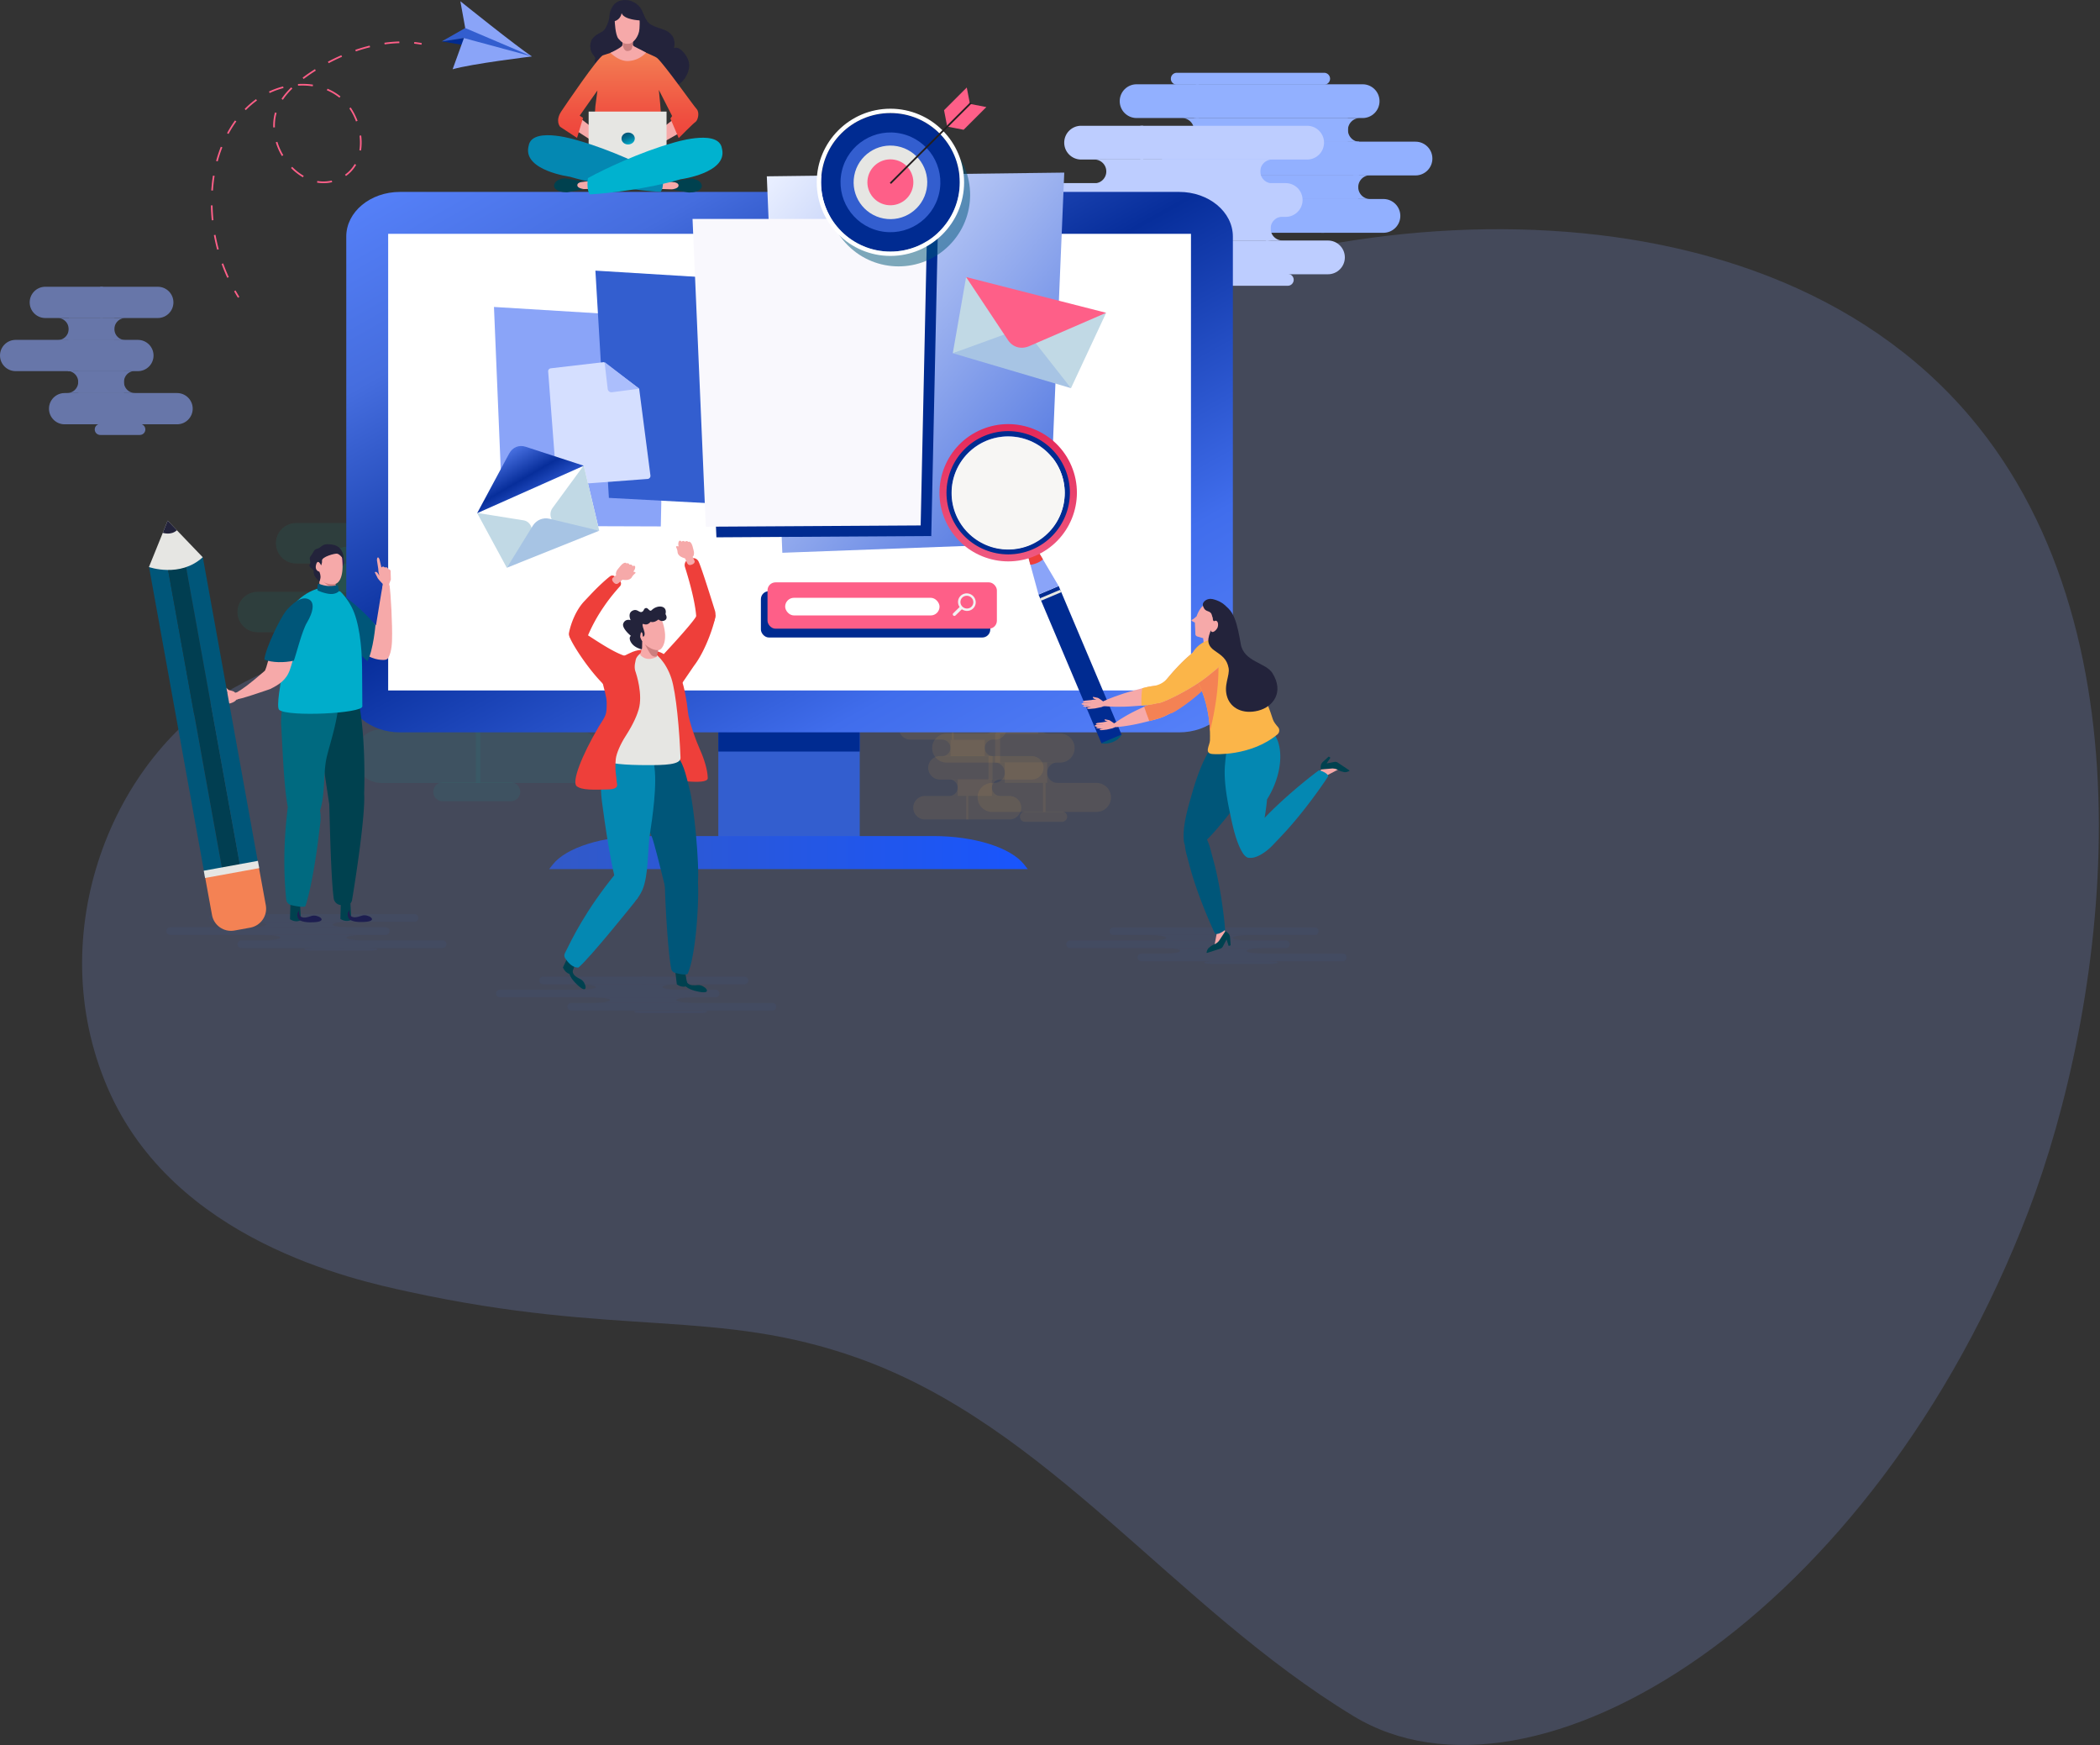 <svg xmlns="http://www.w3.org/2000/svg" width="1052" height="874" fill="none" viewBox="0 0 1052 874">
    <rect x="0" y="0" width="1052" height="874" fill="#333333" stroke="none"/>
    <path fill="#8AA4F8" d="M53.936 544.913c33.012 76.591 123.073 96.083 150.873 102.091 105.415 22.938 154.208 7.964 225.009 33.206 95.887 34.198 157.849 124.494 248.206 179.313 90.358 54.82 260.395-49.613 338.176-252.993 38.14-99.701 65.54-285.882-29.256-397.799-109.076-128.715-338.207-110.155-469.188-34.01-107.425 62.396-138.29 150.674-237.613 148.434-36.534-.799-100.46-14.045-163.158 21.444-60.294 33.764-96.594 122.593-63.049 200.314z" opacity=".2"/>
    <g fill="#00B5A3" opacity=".3">
        <path d="M198.504 346.431h-49.513c-7.436 0-13.464-6.02-13.464-13.447s6.028-13.448 13.464-13.448h49.513v26.895z" opacity=".3"/>
        <path d="M193.944 346.431h60.238c7.437 0 13.464-6.02 13.464-13.447s-6.027-13.448-13.464-13.448h-60.238v26.895z" opacity=".3"/>
        <path d="M194.704 319.7h48.753c-5.242 0-9.494-4.247-9.494-9.482 0-5.235 4.252-9.482 9.494-9.482h-48.753V319.7z" opacity=".3"/>
        <path d="M233.871 319.7h-48.752c5.241 0 9.493-4.247 9.493-9.482 0-5.235-4.252-9.482-9.493-9.482h48.752V319.7zM202.914 365.245h48.752c-5.241 0-9.493-4.247-9.493-9.482 0-5.235 4.252-9.482 9.493-9.482h-48.752v18.964z" opacity=".3"/>
        <path d="M242.087 365.245h-48.752c5.241 0 9.493-4.247 9.493-9.482 0-5.235-4.252-9.482-9.493-9.482h48.752v18.964zM224.063 300.736H174.55c-7.436 0-13.464-6.02-13.464-13.447s6.028-13.448 13.464-13.448h49.513v26.895z" opacity=".3"/>
        <path d="M221.783 300.736h49.513c7.436 0 13.464-6.02 13.464-13.447s-6.028-13.448-13.464-13.448h-49.513v26.895zM240.646 392.166h-49.513c-7.436 0-13.464-6.021-13.464-13.448 0-7.427 6.028-13.447 13.464-13.447h49.513v26.895z" opacity=".3"/>
        <path d="M238.359 392.166h49.513c7.437 0 13.464-6.021 13.464-13.448 0-7.427-6.027-13.447-13.464-13.447h-49.513v26.895z" opacity=".3"/>
        <path d="M255.84 391.865h-34.037a4.737 4.737 0 0 0-4.737 4.731 4.737 4.737 0 0 0 4.737 4.731h34.037a4.737 4.737 0 0 0 4.737-4.731 4.732 4.732 0 0 0-4.737-4.731z" opacity=".3"/>
    </g>
    <g fill="#00B5A3" opacity=".3">
        <path d="M166.419 316.67H129.1c-5.602 0-10.149-4.534-10.149-10.136 0-5.595 4.54-10.136 10.149-10.136h37.319v20.272z" opacity=".3"/>
        <path d="M162.98 316.67h45.398c5.602 0 10.149-4.534 10.149-10.136 0-5.595-4.541-10.136-10.149-10.136H162.98v20.272z" opacity=".3"/>
        <path d="M163.55 296.529h36.743c-3.951 0-7.155-3.2-7.155-7.146 0-3.946 3.204-7.146 7.155-7.146H163.55v14.292z" opacity=".3"/>
        <path d="M193.073 296.529h-36.744c3.951 0 7.155-3.2 7.155-7.146 0-3.946-3.204-7.146-7.155-7.146h36.744v14.292zM169.741 330.851h36.743c-3.95 0-7.154-3.2-7.154-7.146 0-3.946 3.204-7.146 7.154-7.146h-36.743v14.292z" opacity=".3"/>
        <path d="M199.264 330.851h-36.743c3.951 0 7.155-3.2 7.155-7.146 0-3.946-3.204-7.146-7.155-7.146h36.743v14.292zM185.682 282.237h-37.32c-5.601 0-10.149-4.535-10.149-10.136 0-5.595 4.541-10.136 10.149-10.136h37.32v20.272z" opacity=".3"/>
        <path d="M183.959 282.237h37.32c5.601 0 10.148-4.535 10.148-10.136 0-5.595-4.54-10.136-10.148-10.136h-37.32v20.272zM198.177 351.136h-37.32c-5.602 0-10.149-4.535-10.149-10.136 0-5.595 4.54-10.136 10.149-10.136h37.32v20.272z" opacity=".3"/>
        <path d="M196.453 351.136h37.32c5.602 0 10.149-4.535 10.149-10.136 0-5.595-4.541-10.136-10.149-10.136h-37.32v20.272z" opacity=".3"/>
        <path d="M209.629 350.907h-25.65a3.568 3.568 0 0 0-3.571 3.567 3.568 3.568 0 0 0 3.571 3.566h25.644a3.568 3.568 0 0 0 3.57-3.566 3.559 3.559 0 0 0-3.564-3.567z" opacity=".3"/>
    </g>
    <path fill="#92B0FF" d="M677.971 70.959h31.122c4.671 0 8.465 3.782 8.465 8.454 0 4.666-3.787 8.455-8.465 8.455h-31.122v-16.91z"/>
    <path fill="#92B0FF" d="M680.841 70.959h-90.279c-4.671 0-8.465 3.782-8.465 8.454 0 4.666 3.787 8.455 8.465 8.455h90.279v-16.91z"/>
    <path fill="#92B0FF" d="M680.363 87.763h-83.059a5.966 5.966 0 0 1 5.969 5.962 5.966 5.966 0 0 1-5.969 5.96h83.059V87.764z"/>
    <path fill="#92B0FF" d="M603.325 87.763h83.059a5.966 5.966 0 0 0-5.969 5.962 5.966 5.966 0 0 0 5.969 5.96h-83.059V87.764zM675.2 59.134h-83.059a5.966 5.966 0 0 1 5.969 5.962 5.966 5.966 0 0 1-5.969 5.96H675.2V59.135z"/>
    <path fill="#92B0FF" d="M598.163 59.134h83.058a5.966 5.966 0 0 0-5.969 5.962 5.966 5.966 0 0 0 5.969 5.96h-83.058V59.135zM661.906 99.68h31.122c4.671 0 8.465 3.781 8.465 8.454 0 4.665-3.787 8.454-8.465 8.454h-31.122V99.679z"/>
    <path fill="#92B0FF" d="M663.341 99.68h-83.537c-4.671 0-8.465 3.781-8.465 8.454 0 4.665 3.787 8.454 8.465 8.454h83.537V99.679zM599.073 42.212h83.537c4.672 0 8.465 3.782 8.465 8.455 0 4.665-3.787 8.454-8.465 8.454h-83.537V42.212z"/>
    <path fill="#92B0FF" d="M600.508 42.212h-31.121c-4.672 0-8.465 3.782-8.465 8.455 0 4.665 3.787 8.454 8.465 8.454h31.121V42.212z"/>
    <path fill="#92B0FF" d="M589.521 42.402h73.807a2.97 2.97 0 1 0 0-5.942h-73.807a2.97 2.97 0 0 0-2.975 2.97 2.966 2.966 0 0 0 2.975 2.972z"/>
    <path fill="#BDCDFF" d="M556.656 108.625h-31.121c-4.672 0-8.465-3.783-8.465-8.455 0-4.666 3.787-8.454 8.465-8.454h31.121v16.909z"/>
    <path fill="#BDCDFF" d="M553.787 108.625h90.278c4.672 0 8.465-3.783 8.465-8.455 0-4.666-3.787-8.454-8.465-8.454h-90.278v16.909z"/>
    <path fill="#BDCDFF" d="M554.265 91.827h83.058a5.966 5.966 0 0 1-5.968-5.962 5.966 5.966 0 0 1 5.968-5.961h-83.058v11.923z"/>
    <path fill="#BDCDFF" d="M631.302 91.827h-83.065a5.966 5.966 0 0 0 5.969-5.962 5.966 5.966 0 0 0-5.969-5.961h83.059v11.923h.006zM559.428 120.449h83.058a5.967 5.967 0 0 1-5.969-5.961 5.967 5.967 0 0 1 5.969-5.962h-83.058v11.923z"/>
    <path fill="#BDCDFF" d="M636.465 120.449H553.4a5.966 5.966 0 0 0 5.969-5.961 5.966 5.966 0 0 0-5.969-5.962h83.058v11.923h.007zM572.715 79.904h-31.122c-4.671 0-8.465-3.782-8.465-8.455 0-4.665 3.787-8.454 8.465-8.454h31.122v16.909z"/>
    <path fill="#BDCDFF" d="M571.28 79.904h83.537c4.671 0 8.465-3.782 8.465-8.455 0-4.665-3.787-8.454-8.465-8.454H571.28v16.909zM635.554 137.371h-83.536c-4.672 0-8.466-3.782-8.466-8.454 0-4.666 3.787-8.455 8.466-8.455h83.536v16.909z"/>
    <path fill="#BDCDFF" d="M634.12 137.371h31.121c4.672 0 8.465-3.782 8.465-8.454 0-4.666-3.787-8.455-8.465-8.455H634.12v16.909z"/>
    <path fill="#BDCDFF" d="M645.107 137.181h-73.814a2.97 2.97 0 1 0 0 5.942h73.808a2.97 2.97 0 0 0 2.974-2.971 2.96 2.96 0 0 0-2.968-2.971z"/>
    <g fill="#FBB549" opacity=".3">
        <path d="M495.22 378.685h21.654c3.25 0 5.891 2.631 5.891 5.877 0 3.245-2.634 5.876-5.891 5.876H495.22v-11.753z" opacity=".3"/>
        <path d="M497.219 378.685H470.88c-3.25 0-5.89 2.631-5.89 5.877a5.881 5.881 0 0 0 5.89 5.876h26.339v-11.753z" opacity=".3"/>
        <path d="M496.884 390.373h-21.319a4.151 4.151 0 0 1 4.153 4.148 4.152 4.152 0 0 1-4.153 4.149h21.319v-8.297z" opacity=".3"/>
        <path d="M479.758 390.373h21.32a4.152 4.152 0 0 0-4.154 4.148 4.152 4.152 0 0 0 4.154 4.149h-21.32v-8.297zM493.294 370.46h-21.32a4.153 4.153 0 0 1 4.154 4.149 4.152 4.152 0 0 1-4.154 4.148h21.32v-8.297z" opacity=".3"/>
        <path d="M476.161 370.46h21.32a4.152 4.152 0 0 0-4.154 4.149c0 2.29 1.86 4.148 4.154 4.148h-21.32v-8.297zM484.043 398.663h21.654c3.25 0 5.89 2.631 5.89 5.877a5.887 5.887 0 0 1-5.89 5.883h-21.654v-11.76z" opacity=".3"/>
        <path d="M485.045 398.663h-21.654c-3.25 0-5.89 2.631-5.89 5.877a5.887 5.887 0 0 0 5.89 5.883h21.654v-11.76zM476.796 358.688h21.654a5.88 5.88 0 0 1 5.884 5.883 5.885 5.885 0 0 1-5.884 5.882h-21.654v-11.765z" opacity=".3"/>
        <path d="M477.792 358.688h-21.654c-3.25 0-5.89 2.63-5.89 5.883a5.886 5.886 0 0 0 5.89 5.882h21.654v-11.765z" opacity=".3"/>
        <path d="M470.153 358.819h14.886a2.07 2.07 0 0 0 0-4.136h-14.886a2.07 2.07 0 0 0-2.071 2.068 2.062 2.062 0 0 0 2.071 2.068z" opacity=".3"/>
    </g>
    <g fill="#FBB549" opacity=".3">
        <path d="M500.986 381.951h-26.751c-4.017 0-7.273-3.252-7.273-7.264 0-4.011 3.256-7.263 7.273-7.263h26.751v14.527z" opacity=".3"/>
        <path d="M498.522 381.951h32.544c4.016 0 7.272-3.252 7.272-7.264 0-4.011-3.256-7.263-7.272-7.263h-32.544v14.527z" opacity=".3"/>
        <path d="M498.935 367.515h26.339a5.126 5.126 0 0 1-5.13-5.124 5.126 5.126 0 0 1 5.13-5.123h-26.339v10.247z" opacity=".3"/>
        <path d="M520.098 367.515h-26.339c2.831 0 5.13-2.29 5.13-5.124a5.126 5.126 0 0 0-5.13-5.123h26.339v10.247zM503.371 392.12h26.338c-2.83 0-5.13-2.29-5.13-5.124a5.127 5.127 0 0 1 5.13-5.124h-26.338v10.248z" opacity=".3"/>
        <path d="M524.534 392.12h-26.339c2.83 0 5.13-2.29 5.13-5.124a5.126 5.126 0 0 0-5.13-5.124h26.339v10.248zM514.797 357.268h-26.751c-4.016 0-7.273-3.252-7.273-7.264 0-4.011 3.257-7.263 7.273-7.263h26.751v14.527z" opacity=".3"/>
        <path d="M513.566 357.268h26.751c4.016 0 7.273-3.252 7.273-7.264 0-4.011-3.257-7.263-7.273-7.263h-26.751v14.527zM523.754 406.66h-26.752c-4.016 0-7.272-3.252-7.272-7.264 0-4.011 3.256-7.263 7.272-7.263h26.752v14.527z" opacity=".3"/>
        <path d="M522.522 406.66h26.752c4.016 0 7.272-3.252 7.272-7.264 0-4.011-3.256-7.263-7.272-7.263h-26.752v14.527z" opacity=".3"/>
        <path d="M531.963 406.496h-18.384a2.56 2.56 0 1 0 0 5.118h18.384a2.56 2.56 0 1 0 0-5.118z" opacity=".3"/>
    </g>
    <g fill="#8AA4F8" opacity=".6">
        <path d="M36.664 185.89H7.836c-4.324 0-7.836-3.507-7.836-7.833 0-4.325 3.512-7.826 7.836-7.826h28.828v15.659z"/>
        <path d="M34.01 185.89h35.073c4.331 0 7.836-3.507 7.836-7.826 0-4.326-3.511-7.827-7.836-7.827H34.011v15.653z"/>
        <path d="M34.45 170.329h28.383a5.527 5.527 0 0 1-5.53-5.523 5.528 5.528 0 0 1 5.53-5.523H34.45v11.046z"/>
        <path d="M57.257 170.329H28.874a5.527 5.527 0 0 0 5.53-5.523 5.528 5.528 0 0 0-5.53-5.523h28.383v11.046zM39.233 196.838h28.383a5.528 5.528 0 0 1-5.53-5.523 5.527 5.527 0 0 1 5.53-5.523H39.233v11.046z"/>
        <path d="M62.04 196.838H33.657a5.528 5.528 0 0 0 5.53-5.523 5.527 5.527 0 0 0-5.53-5.523H62.04v11.046zM51.544 159.283H22.716c-4.331 0-7.837-3.507-7.837-7.826 0-4.326 3.512-7.827 7.836-7.827h28.829v15.653z"/>
        <path d="M50.214 159.283h28.828c4.331 0 7.836-3.507 7.836-7.826 0-4.326-3.511-7.827-7.836-7.827H50.214v15.653zM61.201 212.517H32.373c-4.33 0-7.836-3.508-7.836-7.827 0-4.325 3.512-7.826 7.836-7.826h28.828v15.653z"/>
        <path d="M59.871 212.517H88.7c4.33 0 7.836-3.508 7.836-7.827 0-4.325-3.512-7.826-7.836-7.826H59.87v15.653z"/>
        <path d="M70.046 212.34H50.227a2.757 2.757 0 0 0-2.758 2.755 2.757 2.757 0 0 0 2.758 2.755h19.819a2.757 2.757 0 0 0 2.759-2.755 2.757 2.757 0 0 0-2.759-2.755z"/>
    </g>
    <g fill="#335ECF" opacity=".06">
        <path d="M136.634 468.269H85.281a1.93 1.93 0 1 1 0-3.86h51.353v3.86z"/>
        <path d="M132.769 468.269h60.428a1.93 1.93 0 1 0 0-3.86h-60.428v3.86z"/>
        <path d="M133.411 464.428h41.257c-4.435 0-8.032-.608-8.032-1.361 0-.752 3.597-1.361 8.032-1.361h-41.257v2.722z"/>
        <path d="M166.557 464.428H125.3c4.435 0 8.032-.608 8.032-1.361 0-.752-3.597-1.361-8.032-1.361h41.257v2.722zM140.362 470.972h41.258c-4.436 0-8.033-.609-8.033-1.361 0-.753 3.597-1.361 8.033-1.361h-41.258v2.722z"/>
        <path d="M173.509 470.972h-41.258c4.436 0 8.033-.609 8.033-1.361 0-.753-3.597-1.361-8.033-1.361h41.258v2.722zM158.256 461.699h-51.354a1.93 1.93 0 1 1 0-3.86h51.354v3.86z"/>
        <path d="M156.329 461.699h51.354a1.93 1.93 0 1 0 0-3.86h-51.354v3.86zM172.29 474.846h-51.354a1.931 1.931 0 1 1 0-3.861h51.354v3.861z"/>
        <path d="M170.357 474.846h51.354a1.931 1.931 0 1 0 0-3.861h-51.354v3.861z"/>
        <path d="M185.145 474.8h-28.802c-2.215 0-4.01.308-4.01.681 0 .373 1.795.68 4.01.68h28.802c2.214 0 4.01-.307 4.01-.68 0-.373-1.796-.681-4.01-.681z"/>
    </g>
    <g fill="#335ECF" opacity=".06">
        <path d="M301.847 499.568h-51.354a1.931 1.931 0 1 1 0-3.861h51.354v3.861z"/>
        <path d="M297.988 499.568h60.428a1.931 1.931 0 1 0 0-3.861h-60.428v3.861z"/>
        <path d="M298.63 495.727h41.258c-4.436 0-8.033-.609-8.033-1.361 0-.753 3.597-1.361 8.033-1.361H298.63v2.722z"/>
        <path d="M331.776 495.727h-41.257c4.436 0 8.033-.609 8.033-1.361 0-.753-3.597-1.361-8.033-1.361h41.257v2.722zM305.582 502.271h41.257c-4.435 0-8.032-.609-8.032-1.361 0-.753 3.597-1.362 8.032-1.362h-41.257v2.723z"/>
        <path d="M338.728 502.271h-41.251c4.436 0 8.033-.609 8.033-1.361 0-.753-3.597-1.362-8.033-1.362h41.258v2.723h-.007zM323.475 492.998h-51.354a1.931 1.931 0 1 1 0-3.861h51.354v3.861z"/>
        <path d="M321.542 492.998h51.354a1.931 1.931 0 1 0 0-3.861h-51.354v3.861zM337.509 506.145h-51.354a1.93 1.93 0 1 1 0-3.861h51.354v3.861z"/>
        <path d="M335.576 506.145h51.354a1.931 1.931 0 1 0 0-3.861h-51.354v3.861z"/>
        <path d="M350.364 506.099h-28.802c-2.215 0-4.01.307-4.01.68 0 .373 1.795.681 4.01.681h28.802c2.215 0 4.01-.308 4.01-.681 0-.373-1.795-.68-4.01-.68z"/>
    </g>
    <g fill="#335ECF" opacity=".06">
        <path d="M587.524 474.905H536.17a1.931 1.931 0 1 1 0-3.861h51.354v3.861z"/>
        <path d="M583.658 474.905h60.428a1.931 1.931 0 1 0 0-3.861h-60.428v3.861z"/>
        <path d="M584.307 471.064h41.257c-4.436 0-8.033-.609-8.033-1.362 0-.752 3.597-1.361 8.033-1.361h-41.257v2.723z"/>
        <path d="M617.453 471.064h-41.258c4.436 0 8.033-.609 8.033-1.362 0-.752-3.597-1.361-8.033-1.361h41.258v2.723zM591.258 477.607h41.258c-4.436 0-8.033-.608-8.033-1.361 0-.752 3.597-1.361 8.033-1.361h-41.258v2.722z"/>
        <path d="M624.404 477.607h-41.257c4.436 0 8.033-.608 8.033-1.361 0-.752-3.597-1.361-8.033-1.361h41.257v2.722zM609.151 468.335h-51.353a1.931 1.931 0 1 1 0-3.861h51.353v3.861z"/>
        <path d="M607.219 468.335h51.353a1.931 1.931 0 1 0 0-3.861h-51.353v3.861zM623.179 481.481h-51.354a1.931 1.931 0 1 1 0-3.861h51.354v3.861z"/>
        <path d="M621.246 481.481H672.6a1.931 1.931 0 1 0 0-3.861h-51.354v3.861z"/>
        <path d="M636.04 481.435h-28.802c-2.214 0-4.009.308-4.009.681 0 .373 1.795.68 4.009.68h28.802c2.215 0 4.01-.307 4.01-.68-.006-.373-1.795-.681-4.01-.681z"/>
    </g>
    <path fill="#335ECF" d="M430.684 347.832h-70.839v77.641h70.839v-77.641z"/>
    <path fill="#002B91" d="M430.684 347.269h-70.839v29.159h70.839v-29.159z"/>
    <path fill="url(#a)" d="M590.686 366.81H200.379c-14.868 0-26.918-10.005-26.918-22.35V118.472c0-12.345 12.05-22.35 26.918-22.35h390.314c14.868 0 26.918 10.005 26.918 22.35V344.46c-.008 12.338-12.058 22.35-26.925 22.35z"/>
    <path fill="#fff" d="M596.619 117.114H194.454v228.704h402.165V117.114z"/>
    <path fill="url(#b)" d="M514.86 435.311H275.108l1.769-2.262c6.71-8.565 25.007-14.311 45.557-14.311H467.52c20.557 0 38.847 5.746 45.558 14.311l1.782 2.262z"/>
    <path fill="#8AA4F8" d="M331.036 263.666l-79.003-.268-4.58-109.654 85.706 5.235-2.123 104.687z"/>
    <path fill="#F6A9A9" d="M196.388 320.139c.262-6.014-.636-24.265-1.304-26.882l-3.427.203c-.268.975-2.463 14.533-3.302 19.755l-15.79-13.598c-1.507.733-2.083 2.709-1.278 4.411 1.455 3.069 7.902 19.579 7.902 19.579 4.219 6.295 10.568 6.89 12.318 6.916 1.14.02 2.227.046 2.876-.896 2.09-3.063 2.005-9.488 2.005-9.488z"/>
    <path fill="#005679" d="M172.552 298.649s8.911 6.4 15.541 14.357c0 0-1.055 12.525-4.01 18.159 0 0-8.576-7.31-11.289-14.357-3.007-7.84-1.225-14.665-.242-18.159z"/>
    <path fill="#F6A9A9" d="M190.098 288.342l-.917-1.308c-.197-.255-.721-.759-1.166-.563-.099.039-.19.092-.282.131.183.484 1.107 2.205 1.402 2.833.301.655 2.588 3.01 2.588 3.01l-.17 2.251 3.583-.359-.176-1.879.845-2.192-.138-4.463-.341-.412a.655.655 0 0 0-.34-.216l-.4-.111-.583-.72a.585.585 0 0 0-.498-.216l-.577.066a.545.545 0 0 1-.36-.092l-.459-.307c-.072-.027-.15-.04-.222-.027-.4.085-.826.458-.826.458l-.891-3.841a2.451 2.451 0 0 0-.301-.713l-.177-.281a.377.377 0 0 0-.675.072 2.964 2.964 0 0 0-.144 1.433l.642 4.207c-.007.013-.039 1.44.583 3.239z"/>
    <path fill="#00414F" d="M170.816 450.189l-.302 10.071s2.778 1.956 5.451.425l-.452-9.063s-4.835-1.649-4.697-1.433z"/>
    <path fill="#1D1E50" d="M175.101 455.679s-.433 2.735 1.087 3.423c1.514.687 2.936.222 5.176-.511 2.896-.942 8.223 2.375 2.359 3.069-.865.105-5.687.563-8.236-.864-1.245-.693-1.461-2.846-1.245-3.501l.859-1.616z"/>
    <path fill="#00414F" d="M182.419 397.459c0-.032 1.265-31.822-3.813-50.583-.858-2.905-10.254-1.642-10.254-1.642-9.703.818-12.802 5.222-8.504 25.174 1.081 5.012 4.239 26.875 5.097 32.411.341 11.707.878 37.286 2.234 47.167.249 1.8 1.75 3.18 3.584 3.305.885.059 1.671.124 2.366.144a3.166 3.166 0 0 0 3.23-2.637c1.762-10.346 6.729-42.757 6.06-53.339zM145.571 450.34l-.295 10.07s2.785 1.957 5.452.426l-.459-9.063s-4.835-1.649-4.698-1.433z"/>
    <path fill="#1D1E50" d="M149.856 455.83s-.426 2.735 1.088 3.422c1.52.687 2.935.216 5.176-.51 2.896-.943 8.223 2.375 2.365 3.069-.865.104-5.687.569-8.236-.858-1.244-.693-1.461-2.84-1.244-3.5l.851-1.623z"/>
    <path fill="#006A80" d="M169.348 348.211c-1.146-8.121-10.195-9.436-17.022-9.187l-1.939.072c-5.353.569-10.241 14.069-9.5 24.545.478 6.74 1.218 30.311 3.308 40.559-2.843 22.798-1.559 38.097-.825 46.238a3.3 3.3 0 0 0 2.555 2.912c2.365.543 5.838 1.178 7.037.576 2.463-7.133 5.182-22.576 6.689-35.337a.462.462 0 0 0 .013-.098l.741-5.942c.301-2.388.242-4.665-.098-6.635 2.568-7.394 1.677-18.146 3.105-25.494 1.291-6.623 7.26-22.858 5.936-32.209z"/>
    <path fill="#00ADCB" d="M181.515 353.793c-.046-4.908-.066-14.324-.131-19.86-.138-10.333-1.461-22.668-5.242-29.925-1.841-3.527-4.566-6.884-5.523-7.617-1.153-.883-10.064-1.845-10.267-1.911-9.67 2.409-17.192 10.876-18.476 19.998-1.605 11.406-.943 25.632-.943 25.632s-2.7 14.102-1.075 15.43c4.436 3.619 41.69 1.813 41.657-1.747z"/>
    <path fill="#331C51" d="M171.065 284.011s1.972-.622.812-5.517c-.288-1.217-4.861-2.349-4.861-2.349l4.049 7.866z"/>
    <path fill="#F6A9A9" d="M159.579 282.748s.446 9.894.531 12.367a.69.69 0 0 0 .406.615c.721.341 2.365.995 4.396 1.047 1.088.027 2.405.085 3.827-.948a.475.475 0 0 0 .131-.603c-1.992-4.037-1.409-9.03-1.409-9.03l-7.915-3.304"/>
    <path fill="#CC7F7F" d="M168.85 295.187c-1.422-3.913-1.435-7.211-1.435-7.211s-6.964-1.014-6.918-.851c.157 3.056 1.906 6.06 8.353 8.062z"/>
    <path fill="#F6A9A9" d="M171.327 279.122c1.192 9.678-1.481 13.212-3.8 13.441-6.31.615-8.918-3.979-9.599-8.153-.688-4.175 2.568-8.514 5.687-9.024 3.119-.511 7.194-.458 7.712 3.736z"/>
    <path fill="#23233B" d="M168.942 273.599c-.852-.464-1.677-.831-4.082-1.014-3.728-.288-3.833 1.832-6.119 2.31-1.553.327-1.494 1.597-3.172 3.717-1.081 1.368.492 2.683-.36 4.018-.989 1.557 2.018 2.284 1.933 3.448-.216 2.788 2.09 4.103 2.745 5.235.197.334.478-1.073.577-1.446.432-1.682-.485-3.429-.465-3.501-.741-.196-2.464-1.027-1.593-3.756.944-2.931 2.464.596 2.464.596s.59-1.388.445-2.356c-.294-1.963 6.736-3.828 7.653-3.521 1.514.511 1.979 1.617 2.909 2.408.492.426.413-4.312-2.935-6.138z"/>
    <path fill="#005679" d="M159.153 292.864a.58.58 0 0 1 .8-.419c1.297.537 4.724 1.695 8.524.694.675-.268.871.334.943.805.066.471.406 2.081.406 2.081s-.871 1.276-3.426 1.479c-2.555.202-6.919-1.479-7.253-1.813-.249-.249-.177-1.885.006-2.827z"/>
    <path fill="#F6A9A9" d="M112.858 344.377c-.145.065-.669.53.15 1.452.813.929 1.075 1.021 1.075 1.021s-2.405.438-3.067.589c-.661.15-2.24.667-2.568.831-.327.164-.97.471-.891.857.059.269.446.334.74.341-.347.078-.635.15-.753.209-.328.164-.754.406-.668.785.085.386.675.517.891.498.216.019.576-.007 1.015-.059-.039.013-.072.026-.098.032-.262.118-.76.314-.708.622.053.308.78.373.95.366.145.007.511.007 1.009-.013-.229.092-.498.229-.478.445.033.269.642.36.793.367.321.032 2.038.131 3.466-.177.006 0 .013.007.02.007.314.013.655-.059 1.592-.282.937-.216 1.834-.693 2.208-.955.38-.262 1.002-.916 1.002-.916l.577-.138-.538-3.422-.779.105s-.452-.478-.787-.622a11.992 11.992 0 0 0-1.677-.523c-.432-.086-.95-.269-1.33-.688-.367-.412-1.002-.798-1.146-.732z"/>
    <path fill="#F6A9A9" d="M118.492 350.174c-.557-1.551-.989-2.748-.15-3.219 2.968-1.675 6.309-4.025 14.066-10.765 1.199-.327 3.054-12.223 5.55-14.062.721-.53 6.303-4.011 9.677-.713 1.828 1.786-2.26 13.578-2.372 13.912-1.749 5.235-5.405 7.551-9.946 9.796-.013 0-16.556 5.797-16.825 5.051z"/>
    <path fill="#005679" d="M147.203 330.903c1.048-2.644 4.049-14.913 6.591-19.114 3.033-5.013 4.678-11.321-.577-12.047-3.892-.537-8.753 4.691-10.109 6.452-2.909 3.789-10.018 18.263-10.693 24.166 3.826 1.603 10.09 1.616 14.788.543z"/>
    <path fill="#F48254" d="M129.486 433.313l-26.948 4.907 3.669 20.096c.95 5.216 6.002 8.704 11.224 7.755l7.967-1.453c5.222-.949 8.714-5.994 7.764-11.209l-3.676-20.096z"/>
    <path fill="#005679" d="M83.636 282.322l27.898 154.407-8.983 1.636-27.898-154.407 8.983-1.636z"/>
    <path fill="#013E51" d="M92.619 280.693l27.898 154.4-8.983 1.636-27.898-154.407 8.983-1.629z"/>
    <path fill="#005679" d="M101.601 279.057l27.898 154.406-8.982 1.63-27.898-154.4 8.982-1.636z"/>
    <path fill="#E6E6E3" d="M129.195 431.166l-27.13 4.939.665 3.644 27.13-4.939-.665-3.644zM101.562 279.095l-17.559-18.303-9.395 23.211s15.587 5.542 26.954-4.908z"/>
    <path fill="#23233B" d="M88.616 265.577l-4.613-4.803-2.463 6.092s4.088 1.459 7.076-1.289zM301.015 33.934s-4.291-1.347-2.817-4.652c.124-1.224-2.942-2.448-2.451-7.1.492-4.653 5.517-5.628 6.742-6.976 1.226-1.348 2.693-4.77 2.818-7.224.124-2.447 1.592-6.734 5.634-7.709 4.043-.981 7.109.877 8.826 2.448 3.066 2.814 2.693 7.833 6.86 9.914 3.466 1.734 6.984 1.956 9.31 4.286 2.326 2.323 2.083 5.143 1.716 7.218 0 0 1.842-1.348 4.777 2.08 2.942 3.43 3.8 6.976 1.592 11.38-2.208 4.404-5.884 6.485-9.559 5.386 0 0-10.785 7.224-18.627-2.448-8.819 2.454-16.17 1.846-14.821-6.602z"/>
    <path fill="#F6A9A9" d="M324.668 94.425l.497-4.548 8.937 1.047c1.396.124 1.645.216 3.434.17l3.754.236s-1.121.726-.334 2.153c.878 1.59-4.174 1.387-4.547 1.335l-11.741-.393zM285.336 63.25l14.022 9.096 31.377-.288 10.987-6.21-4.193-6.21-8.675 6.786-27.76.87-10.844-8.375-4.914 4.331z"/>
    <path fill="url(#c)" d="M313.097 25.369c-2.686-.118-5.097.412-7.253 1.086-1.402.432-2.824 1.001-3.735 1.23-2.312.576-19.216 25.508-20.939 28.112-3.185 4.817-.577 7.702-.577 7.702l8.485 5.582 2.987-10.012-1.664-1.158 8.891-12.61-1.042 7.898-1.343 20.024 35.426-.288-1.598-20.796-.688-7.126 6.65 13.094-.865 1.25 4.167 9.822s7.227-7.361 8.387-8.088c1.159-.726 2.286-4.672.55-6.544-1.736-1.878-15.712-21.77-19.617-25.383-1.074-.994-5.497-2.526-7.521-3.717-4.462-2.637-8.701-.078-8.701-.078z"/>
    <path fill="#F6A9A9" d="M305.818 26.448s4.154 4.306 8.792 4.116c4.646-.19 7.646-2.696 9.049-4.2l-5.963-3.129a1.351 1.351 0 0 1-.72-1.243l.118-2.945-5.176.557s-.014 2.041-.164 3.082c-.144 1.04-5.936 3.762-5.936 3.762z"/>
    <path fill="#CC7F7F" d="M312.9 24.884c.747 1.034 2.359.733 3.185.118.661-.49.897-2.931.904-3.017l.118-2.944-5.176.556s-.007 1.165-.079 2.18c.184 1.373.419 2.237 1.048 3.107z"/>
    <path fill="#E6E6E3" d="M333.912 55.882h-39.036v27.15h39.036v-27.15z"/>
    <path fill="#0488B2" d="M330.879 96.107c-9.474-.51-29.752-2.945-45.379-7.578-.039-.013-23.167-3.075-20.815-14.86l.354-1.538c2.922-8.776 24.589-1.748 24.628-1.735 15.764 4.437 33.847 12.898 42.293 17.564.006 0 .884 6.223-1.081 8.147z"/>
    <path fill="#00414F" d="M336.114 91.114s3.728-.072 3.8 1.714c.072 1.8-3.505 2.01-3.505 2.01l8.497 1.563s3.801.223 5.818-1.564c2.012-1.786.001-4.018-1.264-4.541-1.265-.524-2.162-1.12-4.324-.746-2.162.373-9.022 1.564-9.022 1.564z"/>
    <path fill="#F6A9A9" d="M304.462 94.3l-.498-4.547-8.937 1.047c-1.396.124-1.645.216-3.433.17l-3.755.236s1.121.726.334 2.152c-.877 1.59 4.174 1.388 4.548 1.335l11.741-.392z"/>
    <path fill="#00414F" d="M293.015 90.99s-3.728-.073-3.8 1.714c-.072 1.8 3.505 2.009 3.505 2.009l-8.497 1.564s-3.8.222-5.818-1.564c-2.012-1.787 0-4.018 1.264-4.542 1.265-.523 2.162-1.119 4.324-.746s9.022 1.564 9.022 1.564z"/>
    <path fill="#00B2CF" d="M295.584 97.363c9.474-.51 29.752-2.945 45.378-7.578.039-.013 23.168-3.075 20.816-14.86l-.354-1.538c-2.922-8.775-24.59-1.747-24.629-1.734-15.764 4.436-33.847 12.897-42.292 17.563 0 0-.885 6.217 1.081 8.147z"/>
    <path fill="#F6A9A9" d="M307.96 10.56s.243 6.976 1.841 8.815c1.592 1.839 2.693 2.69 5.026 2.572 2.326-.125 5.267-3.547 5.516-7.591.243-4.038.013-4.149.013-4.149s-7.737-.308-8.963-3.612c-.013 0-.373 3.108-3.433 3.965z"/>
    <path fill="#335ECF" d="M305.025 249.374l84.14 4.483 6.434-112.343-97.336-5.962 6.762 113.822z"/>
    <path fill="url(#d)" d="M525.379 271.885l-133.469 4.98-7.771-188.552 149.01-1.865-7.77 185.437z"/>
    <path fill="#002B91" d="M466.523 268.476l-107.635.648-6.644-154.139h117.601l-3.322 153.491z"/>
    <path fill="#00414F" d="M285.461 477.103l-3.446 7.454s1.133 3.174 4.18 3.455l2.922-7.44s-3.643-3.724-3.656-3.469z"/>
    <path fill="#00414F" d="M287.964 483.183s-1.527 2.447-.97 3.998c.557 1.551 1.874 2.238 3.938 3.324 2.673 1.407 3.99 7.48-.551 3.795-.674-.543-4.33-3.644-5.077-6.445-.367-1.361 1.015-3.004 1.631-3.305l1.029-1.367z"/>
    <path fill="#23233B" d="M322.237 320.937s-.02.883.275 2.637c.301 1.813.111 2.029-1.396 1.571-1.991-.603-3.662-1.499-4.756-3.043-1.094-1.545-1.193-3.168-.275-3.586 0 0-4.842-3.92-3.84-6.289 1.081-2.558 3.676-1.61 3.676-1.61s-1.619-3.304.779-4.659c2.392-1.354 3.407.956 4.731.55 1.323-.406.865-1.682 2.09-1.957 1.219-.275 1.854 2.107 2.948 1.034 2.903-2.846 7.928-2.382 6.939 1.846-.675 2.879-1.809 4.672-5.969 3.834-2.791-.563-3.525.569-3.617 2.65-.091 2.081-.871 2.801-.871 2.801s-1.88-1.191-2.267 1.113a2.775 2.775 0 0 0 1.553 3.108z"/>
    <path fill="#EE3F3A" d="M332.851 327.86s5.569 5.019 8.583 12.649c1.264 3.2 2.667 10.647 3.197 16.144.439 4.508 4.18 14.782 6.1 19.003 1.926 4.22 3.767 10.012 3.826 14.069.059 4.057-20.861.196-20.861.196s-10.136-.438-11.269-4.365c-1.14-3.926 4.082-59.77 4.082-59.77s4.095.268 6.342 2.074z"/>
    <path fill="#00414F" d="M338.079 484.851l.983 8.154s2.634 2.107 5.373.752l-1.422-7.865c0-.007-5.058-1.263-4.934-1.041z"/>
    <path fill="#00414F" d="M343.4 488.719s-.014 2.885 1.277 3.913c1.291 1.027 2.772.922 5.097.765 3.014-.203 7.326 4.28 1.527 3.521-.858-.111-5.602-.831-7.712-2.827-1.028-.969-.714-3.089-.347-3.665l.158-1.707z"/>
    <path fill="#0488B2" d="M289.766 484.603c5.7-4.653 27.95-32.497 27.95-32.497 4.246-5.267 4.534-9.527 1.933-11.615l-.872-.7c-2.601-2.094-10.41-2.218-10.43-2.192-15.22 18.676-21.91 32.876-25.389 39.884-.38.759-.34 1.662.118 2.382 1.134 1.799 3.591 4.954 6.69 4.738z"/>
    <path fill="#005679" d="M345.581 395.843c-2.129-8.31-3.289-14.933-7.934-18.551l-25.729 3.939c-2.477 10.62 7.541 19.121 14.702 38.065 1.232 3.259 4.547 16.719 6.388 24.159 1.795 7.264 8.177 9.384 11.224 8.213 5.031-1.931 5.221-7.362 5.32-8.409 1.061-10.823-2.11-40.165-3.971-47.416z"/>
    <path fill="#005679" d="M344.461 487.796c4.665-10.424 5.91-41.298 5.038-47.246 0 0-16.471-1.093-16.471-1.067-.033 10.202 1.526 36.888 3.204 45.689a2.647 2.647 0 0 0 1.906 2.068c1.94.536 5.137 1.243 6.323.556z"/>
    <path fill="#0488B2" d="M327.583 382.572c-1.657-8.461-30.768-17.02-26.037 18.938 1.088 8.258 5.307 39.367 8.884 44.936 1.416 2.205 8.026 4.725 8.623 3.867.53-.772 1.723-2.218 2.732-4.541 3.164-7.257 2.568-19.88 3.82-28.217 1.035-6.923 3.891-25.252 1.978-34.983z"/>
    <path fill="#EE3F3A" d="M318.64 335.981c3.905 3.749 4.914 8.86 1.946 11.844l-.996 1.001c-2.968 2.984-8.537 2.369-12.436-1.38l-3.367-3.24c-.02-.019-.033-.039-.053-.052-8.976-8.454-17.48-22.196-18.345-25.121-.472-1.597 1.9-4.496 3.531-4.071 2.988.779 18.634 13.062 26.313 14.076.019.02 3.407 6.943 3.407 6.943zM327.701 332.729s10.038 14.913 12.796 11.235l7.083-10.391a.405.405 0 0 1 .039-.053c6.381-8.291 10.666-22.458 10.778-25.173.059-1.479-6.808-4.129-9.612.327-2.431 4.214-16.917 19.69-21.084 24.055z"/>
    <path fill="#C080B1" d="M325.054 331.557c-1.474-.275-2.883-1.112-4.167-2.251l.092 1.329 2.915 5.621 2.549-4.601a6.266 6.266 0 0 1-1.389-.098z"/>
    <path fill="#EE3F3A" d="M346.44 279.678l-1.488.491c-1.526.504-2.326 2.212-1.815 3.828 6.153 19.553 5.661 26.359 5.661 26.359 1.651 12.891 11.656 1.76 9.265-4.771 0 0-6.637-21.509-8.144-24.415-.675-1.308-2.149-1.93-3.479-1.492zM307.993 288.722l2.437 2.114c.832.719.904 1.976.171 2.787-1.9 2.094-4.986 5.693-7.725 9.678-2.116 3.083-7.653 11.138-11.145 22.792l-5.949-6.504a2.998 2.998 0 0 1-.747-2.618c1.003-5.058 3.623-11.562 7.659-15.829l2.962-3.134a.998.998 0 0 1 .046-.046c3.629-3.9 7.56-7.506 9.9-9.312a1.897 1.897 0 0 1 2.391.072z"/>
    <path fill="#E6E6E3" d="M326.954 326.918c1.324.006 6.578 4.319 9.376 12.839 2.405 7.309 4.075 26.456 4.573 39.779.131 3.534-8.013 3.723-17.14 3.684-8.569-.039-21.739-.419-21.87-3.612-.268-6.504 5.858-32.032 6.86-37.496 6.126-13.303 11.433-14.455 11.997-14.671l6.204-.523z"/>
    <path fill="#EE3F3A" d="M322.08 326.787l.622-1.263s-3.02-.53-7.351 1.662c-2.916 1.479-6.054 2.598-6.814 2.866-2.3.19-4.731.524-5.641 1.237-4.554 5.078 1.028 14.488 1.028 20.718 0 6.236-.268 6-4.016 12.007-8.563 14.547-13.654 27.707-10.974 29.781 2.679 2.081 8.831 1.734 15.39 1.616 6.558-.118 4.554-2.768 4.554-4.502s-.99-4.993-.4-10.738c.282-2.762 2.365-7.558 4.947-11.543 4.127-6.387 5.778-10.771 6.525-13.304 2.221-7.538-1.33-18.093-1.33-18.093-.779-2.055-.937-3.481-.15-6.786.117-.497.321-.975.615-1.394.8-1.152 1.789-2.022 2.995-2.264z"/>
    <path fill="#F6A9A9" d="M329.103 328.887s-4.815 3.148-8.439-.955l.983-3.331.072-3.35 8.557 2.761s-1.468 1.25-1.173 4.875z"/>
    <path fill="#CC7F7F" d="M324.353 325.033c.649 1.106 1.514 3.102 2.758 3.619.629.262 1.304.327 1.946.039.367-2.493 1.219-4.672 1.219-4.672l-7.639-2.683c.373 1.309 1.022 2.513 1.716 3.697z"/>
    <path fill="#F6A9A9" d="M332.13 312.155c2.7 8.847-.426 13.009-1.854 13.382-3.007.779-8.517-2.716-9.861-6.498-1.343-3.782.105-7.741 3.231-8.847 3.118-1.106 7.311-1.872 8.484 1.963z"/>
    <path fill="#23233B" d="M321.719 321.257s-1.081-1.74-1.002-2.571c.078-.831.314-3.148 1.127-1.394 0 0 .118 1.394.262 1.577.144.19 1.133-.419.734-2.251-.393-1.832-1.363-3.436-.793-4.162.786.17 2.188.995 3.859-1.001 1.965.628 3.951-1.191 3.951-1.191s1.31 1.348 3.053.523c1.579-.746.996-2.473.432-3.252-.57-.779-5.438-2.565-7.207.157 0 0-3.151-1.59-5.189.622-2.038 2.212-3.014 4.738-3.387 6.295-.374 1.564.53 5.876 1.389 6.76.858.89 2.771-.112 2.771-.112z"/>
    <path fill="#F6A9A9" d="M311.787 290.364s-2.051 1.924-2.431 2.003c-.125.026-.95.549-2.11-.805-.432-.51-.76-1.198-.511-1.793.151-.36 1.265-1.126 1.946-1.721-.177-.412-.19-.654-.131-.955.177-.858.373-1.335 1.16-2.284.779-.949 1.729-2.323 2.863-2.794 1.133-.472 1.258.261 1.258.261s.36-.333.858-.137c.498.19.649.694.649.694s.602-.177 1.002.013c.406.183.577.719.577.719s.596-.458 1.081-.065c.485.399.052 1.603-.144 1.911-.197.314-.577.896-.577.896s1.265.197 1.094.661c-.085.242-1.304 1.021-1.795 2.022-.57 1.158-1.952 1.44-2.424 1.479-1.081.111-2.365-.105-2.365-.105zM343.196 279.685s1.042 2.618 1.35 2.847c.105.078.623.903 2.247.17.61-.275 1.199-.759 1.226-1.407.013-.393-.669-1.551-1.029-2.389.334-.294.452-.51.524-.811.203-.851.229-1.368-.079-2.559-.307-1.191-.583-2.84-1.408-3.743-.826-.903-1.252-.301-1.252-.301s-.183-.451-.714-.491c-.53-.039-.884.354-.884.354s-.472-.412-.917-.419c-.446-.007-.833.406-.833.406s-.34-.668-.95-.517c-.609.15-.727 1.426-.681 1.793.046.366.138 1.06.138 1.06s-1.232-.36-1.278.137c-.026.255.747 1.473.767 2.592.019 1.289 1.159 2.133 1.565 2.368.95.563 2.208.91 2.208.91z"/>
    <path fill="#002B91" d="M221.292 20.749l45.155 7.519-34.05-9.2-11.105 1.681z"/>
    <path fill="#8AA4F8" d="M230.622.627s28.271 22.713 35.825 27.647c0 0-30.564 3.704-39.704 6.426l5.661-15.626.655-5.02L230.622.628z"/>
    <path fill="#335ECF" d="M221.292 20.749l11.105-1.682 34.05 9.2-33.395-14.219-11.76 6.7z"/>
    <path fill="#FE5F88" d="M211.287 21.573l-.144.818a51.954 51.954 0 0 0-3.682-.517l.085-.83c1.258.13 2.516.307 3.741.53zM200.037 20.775l.026.831a65.671 65.671 0 0 0-7.384.635l-.117-.825a68.743 68.743 0 0 1 7.475-.641zm-14.84 2.074l.197.812a83.315 83.315 0 0 0-7.122 2.087l-.269-.785a85.06 85.06 0 0 1 7.194-2.114zm-14.185 4.817l.334.765a98.403 98.403 0 0 0-6.702 3.22l-.387-.74a94.008 94.008 0 0 1 6.755-3.245zm-13.241 6.988l.445.707a91.904 91.904 0 0 0-6.119 4.208l-.498-.668c.288-.216.577-.425.865-.641a89.52 89.52 0 0 1 5.307-3.606zm6.414 9.836c2.3.981 4.442 2.257 6.369 3.795l-.518.654a26.682 26.682 0 0 0-6.178-3.677l-.125-.053.321-.765.131.046zm-7.397-2.088l-.124.825a34.649 34.649 0 0 0-7.352-.308l-.052-.831a35.001 35.001 0 0 1 7.528.314zm18.889 11.425a31.465 31.465 0 0 1 3.447 6.708l-.78.288c-.878-2.356-2.005-4.555-3.355-6.524l.688-.471zm-29.804-10.07l.583.595c-1.894 1.852-3.447 3.69-4.744 5.628l-.694-.465c1.33-1.983 2.915-3.867 4.855-5.758zm-4.049-.471l.209.804a40.277 40.277 0 0 0-6.938 2.507l-.354-.753a41.385 41.385 0 0 1 7.083-2.559zm39.108 24.565c.328 2.61.301 5.15-.072 7.545l-.826-.125c.361-2.316.38-4.777.066-7.316l.832-.104zm-52.677-18.192l.491.674a44.486 44.486 0 0 0-5.589 4.823l-.596-.582a45.6 45.6 0 0 1 5.694-4.915zm10.312 6.897c-.655 2.284-.937 4.718-.851 7.238l-.833.032c-.091-2.604.204-5.13.878-7.499l.806.23zm39.128 25.58l.721.419a17.624 17.624 0 0 1-2.621 3.48 18.328 18.328 0 0 1-2.476 2.128l-.485-.681a17.14 17.14 0 0 0 2.365-2.029c.95-.988 1.789-2.1 2.496-3.317zm-59.969-21.81l.675.484a55.673 55.673 0 0 0-3.912 6.275l-.734-.392a56.736 56.736 0 0 1 3.971-6.368zm21.228 10.685a31.099 31.099 0 0 0 2.968 6.714l-.721.426a32.123 32.123 0 0 1-3.053-6.891l.806-.249zm27.256 19.422l.19.812c-2.503.575-5.124.647-7.574.21l.144-.819c2.339.412 4.842.34 7.24-.203zm-19.826-6.877c1.769 1.806 3.708 3.324 5.772 4.508l-.419.72c-2.13-1.224-4.135-2.787-5.95-4.646l.597-.582zm-34.994-9.75a66.34 66.34 0 0 0-2.319 7.034l-.806-.216a67.972 67.972 0 0 1 2.352-7.12l.773.302zm-3.885 14.272a69.708 69.708 0 0 0-.498 3.638 90.554 90.554 0 0 0-.334 3.73l-.832-.053c.085-1.243.196-2.506.334-3.762.137-1.217.301-2.454.504-3.678l.826.124zm-1.016 14.782c.039 2.46.19 4.953.433 7.401l-.833.085a91.867 91.867 0 0 1-.438-7.473l.838-.013zm1.468 14.749a90.193 90.193 0 0 0 1.638 7.238l-.806.216a91.811 91.811 0 0 1-1.651-7.303l.819-.151zm3.859 14.312a89.592 89.592 0 0 0 2.791 6.871l-.76.346a88.333 88.333 0 0 1-2.817-6.936l.786-.281zM118.007 145.486a90.409 90.409 0 0 0 1.9 3.213l-.707.438a84.207 84.207 0 0 1-1.92-3.246l.727-.405z"/>
    <path fill="#D5DFFF" d="M274.605 186.031l4.245 55.655c.066.877.813 1.538 1.664 1.479l43.892-3.279a1.543 1.543 0 0 0 1.428-1.76l-5.641-43.464-17.684-13.297-26.581 3.102c-.786.092-1.382.792-1.323 1.564z"/>
    <path fill="#ABBEFC" d="M320.212 194.682l-17.362-13.356 1.579 13.5a1.873 1.873 0 0 0 2.083 1.642l13.7-1.786z"/>
    <path fill="url(#e)" d="M314.8 72.366c-1.834.079-3.374-1.191-3.452-2.84-.073-1.649 1.356-3.05 3.19-3.128 1.835-.078 3.375 1.191 3.453 2.84.079 1.65-1.356 3.043-3.191 3.128z"/>
    <path fill="#C1D9E5" d="M477.301 176.921l6.67-38.123 19.76 21.502c3.001 3.266 1.409 8.834-2.693 9.98l-23.737 6.641zM536.517 194.413l17.605-37.724-31.548 8.723c-4.527 1.249-6.394 6.805-3.518 9.946l17.461 19.055z"/>
    <path fill="#A7C4E4" d="M536.517 194.414l-59.216-17.498 28.75-10.431c3.983-1.446 8.314-.255 10.882 3.01l19.584 24.919z"/>
    <path fill="#FE5F88" d="M554.135 156.663l-70.158-17.898 20.973 31.574c2.398 3.612 6.558 4.797 10.693 3.004l38.492-16.68z"/>
    <path fill="#fff" d="M238.975 256.52l53.437-23.413 7.45 31.325-45.732 19.572-15.155-27.484z"/>
    <path fill="#C1D9E5" d="M253.894 284.383l-14.906-27.496 23.312 3.73c3.538.569 5.327 4.888 3.302 7.669l-11.708 16.097zM300.19 265.819l-7.778-32.712-15.613 21.319c-2.241 3.056-.635 7.512 2.765 8.062l20.626 3.331z"/>
    <path fill="#A7C4E4" d="M300.19 265.819l-46.296 18.558 12.979-21.006c1.795-2.905 5.137-4.325 8.406-3.54l24.911 5.988z"/>
    <path fill="url(#f)" d="M239.015 257.044l53.431-23.78-29.13-9.502c-3.335-1.086-6.565.249-8.282 3.449l-16.019 29.833z"/>
    <path fill="#F9F8FD" d="M461.209 263.169l-107.634.641-6.644-154.138h117.6l-3.322 153.497z"/>
    <path fill="#005679" d="M475.487 122.929c14.006-13.988 14.006-36.668 0-50.657-14.006-13.989-36.715-13.989-50.721 0-14.006 13.989-14.006 36.669 0 50.657 14.006 13.989 36.715 13.989 50.721 0z" opacity=".5"/>
    <path fill="#002B91" d="M446.055 126.018c19.189 0 34.744-15.536 34.744-34.701 0-19.166-15.555-34.702-34.744-34.702S411.31 72.151 411.31 91.317c0 19.165 15.556 34.701 34.745 34.701z"/>
    <path fill="#fff" d="M446.055 56.615c19.19 0 34.745 15.535 34.745 34.702 0 19.166-15.555 34.701-34.745 34.701-19.191 0-34.745-15.535-34.745-34.701-.007-19.167 15.554-34.702 34.745-34.702zm0-2.166c-20.357 0-36.914 16.536-36.914 36.868 0 20.331 16.557 36.867 36.914 36.867 20.357 0 36.913-16.536 36.913-36.867-.006-20.325-16.563-36.868-36.913-36.868z"/>
    <path fill="#335ECF" d="M470.425 96.97c3.122-13.433-5.251-26.851-18.701-29.97-13.451-3.118-26.886 5.245-30.008 18.679-3.122 13.434 5.251 26.852 18.702 29.97 13.45 3.118 26.885-5.244 30.007-18.678z"/>
    <path fill="#E6E6E3" d="M464.186 94.763c1.896-9.996-4.68-19.634-14.688-21.527-10.008-1.893-19.658 4.675-21.553 14.67-1.896 9.996 4.68 19.633 14.688 21.527 10.008 1.893 19.658-4.675 21.553-14.67z"/>
    <path fill="#FE5F88" d="M457.345 93.454c1.184-6.239-2.92-12.255-9.166-13.437-6.247-1.183-12.27 2.916-13.454 9.155-1.184 6.239 2.92 12.255 9.167 13.437 6.246 1.182 12.27-2.917 13.453-9.155zM474.477 63.23l-1.553-8.028 11.381-11.373 1.553 8.035-11.381 11.367zM474.687 63.44l8.039 1.551 11.387-11.366-8.046-1.551-11.38 11.366z"/>
    <path fill="#231F20" d="M486.684 51.862l-.617-.616-40.315 40.265.616.616 40.316-40.265z"/>
    <path fill="#002B91" d="M561.912 368.104l-.131.052-9.965 4.208-31.561-74.566 10.097-4.266 31.56 74.572z"/>
    <path fill="#8AA4F8" d="M530.352 293.532l-10.097 4.266-5.117-18.735 5.327-2.251 9.887 16.72z"/>
    <path fill="#E6E6E3" d="M531.119 295.386l-10.096 4.262.518 1.223 10.096-4.262-.518-1.223z"/>
    <path fill="#EE3F3A" d="M515.138 279.063l1.009 3.783c.871 0 2.26-.386 3.407-.871.891-.379 2.162-1.034 2.909-1.825l-1.992-3.338-5.333 2.251z"/>
    <path fill="url(#g)" d="M518.46 278.468c-17.487 7.381-37.719-.818-45.11-18.283-7.391-17.466.819-37.673 18.306-45.054 17.487-7.381 37.719.818 45.11 18.283 7.39 17.465-.819 37.673-18.306 45.054zm-24.766-58.527c-14.827 6.262-21.792 23.4-15.528 38.215 6.27 14.809 23.429 21.765 38.263 15.509 14.827-6.263 21.791-23.401 15.528-38.216-6.27-14.815-23.436-21.771-38.263-15.508z"/>
    <path fill="#002B91" d="M517.091 275.235c-15.699 6.629-33.867-.739-40.504-16.418-6.637-15.679.74-33.825 16.438-40.454 15.699-6.628 33.867.74 40.504 16.419 6.637 15.679-.734 33.824-16.438 40.453zm-23.05-54.463c-14.368 6.066-21.123 22.68-15.043 37.031 6.073 14.35 22.709 21.097 37.077 15.031 14.368-6.066 21.123-22.681 15.05-37.031-6.074-14.357-22.709-21.097-37.084-15.031z"/>
    <path fill="#005679" d="M561.801 367.934s-.695 2.199-4.161 3.632c-3.597 1.492-5.942.628-5.942.628l10.103-4.26z"/>
    <path fill="#F7F6F4" d="M505.042 275.242c15.657 0 28.35-12.677 28.35-28.315 0-15.638-12.693-28.315-28.35-28.315-15.658 0-28.351 12.677-28.351 28.315 0 15.638 12.693 28.315 28.351 28.315z"/>
    <path fill="#F6A9A9" d="M549.529 363.072l2.988-.209.013-.027-2.634.131a1.664 1.664 0 0 1-.511-.059l-.21-.058a.25.25 0 0 1-.078-.445c.262-.19.57-.314.897-.354l2.818-.36s.91-.281 2.175-.216l-1.009-.346c-.203-.079-.616-.321-.577-.648.007-.072.02-.138.033-.203.347.026 1.618.307 2.077.379.472.072 2.594 1.617 2.594 1.617l1.448-.419.328 2.186-1.363.196-1.245.543-2.863.648h-.006l-2.385.275a2.836 2.836 0 0 1-.57-.02l-.249-.033c-.243-.032-.406-.229-.289-.327.19-.157.459-.262.78-.314l1.048-.157-2.332.006c-.197 0-.413-.026-.629-.065l-.275-.059c-.262-.052-.446-.275-.308-.366.216-.144.518-.236.878-.256l1.913-.104-2.103.019c-.243 0-.492-.026-.754-.085l-.327-.072c-.315-.065-.518-.346-.347-.464.275-.19.642-.301 1.074-.334zM608.463 301.423c-2.365-1.23-5.988 1.034-8.091 5.059a13.811 13.811 0 0 0-.898 2.139c-.426.406-1.546 1.44-2.175 1.708-.786.334-.452.629.806 1.244.17.085.327.157.472.222l.255 5.497a1.362 1.362 0 0 0 .97 1.505l2.889.838c.223 1.191.492 3.664-.301 6.785l5.405.086.118-7.572-1.494-.026.983-.392.917-6.531c.217-.334.42-.681.61-1.047 2.109-4.018 1.9-8.284-.466-9.515zM613.01 464.651l1.475 3.664-6.107 5.229 1.422-7.46 3.21-1.433z"/>
    <path fill="#00414F" d="M604.696 477.274l6.585-2.121a2.287 2.287 0 0 0 1.336-1.132l1.828-3.501 1.055 3.272.99-.32-.295-3.986a3.27 3.27 0 0 0-1.167-2.27l-.76-.635a.41.41 0 0 0-.609.092l-2.811 4.266a5.319 5.319 0 0 1-2.195 1.885l-.753.347a7.647 7.647 0 0 0-1.52.922l-.885.694c-.091.078-.229.262-.367.465a3.785 3.785 0 0 0-.497 1.066l-.204.713c-.039.144.112.288.269.243z"/>
    <path fill="#F6A9A9" d="M660.853 387.127l1.965-3.429 7.895 1.544-6.742 3.508-3.118-1.623z"/>
    <path fill="#00414F" d="M675.922 385.812l-5.746-3.842a2.278 2.278 0 0 0-1.717-.346l-3.885.739 1.913-2.86-.865-.575-2.948 2.702a3.261 3.261 0 0 0-1.061 2.323l-.027.988a.415.415 0 0 0 .446.426l5.091-.445a5.217 5.217 0 0 1 2.843.556l.741.379c.53.269 1.087.478 1.664.616l1.094.261c.118.02.347.013.59 0a3.669 3.669 0 0 0 1.146-.268l.688-.281c.151-.072.17-.282.033-.373z"/>
    <path fill="#005679" d="M612.866 411.273a112.074 112.074 0 0 0 11.872-17.229c4.528-8.088 9.193-19.291-.36-24.422l-1.867-1.001c-6.578-3.527-11.846.105-15.915 6.099-4.684 6.897-7.784 16.916-9.454 22.733-2.012 6.995-4.803 16.346-4.108 23.518.091.929.288 1.702.55 2.336.118 1.453.387 3.004.813 4.601l1.539 5.738c.007.033.02.066.026.092 3.237 12.335 9.455 27.176 12.724 33.916 1.828.74 5.032-1.891 5.032-1.891-.524-7.368-2.503-22.648-5.897-35.015a.517.517 0 0 0-.026-.099l-1.54-5.738a26.69 26.69 0 0 0-1.611-4.424c3.007-2.866 5.805-6.334 8.222-9.214z"/>
    <path fill="#0488B2" d="M660.774 385.779c-6.146 4.495-18.182 14.344-27.289 23.891.537-3.069.957-6.164 1.245-9.286 10.935-17.445 8.354-39.02-7.751-37.574-3.289.295-5.314 1.813-6.427 4.018-5.412 1.217-6.356 10.012-6.9 16.392-.668 7.813 1.141 17.42 2.287 22.93 1.376 6.635 3.138 15.554 6.618 21.064 1.113 1.76 2.325 2.486 3.236 2.454a.727.727 0 0 0 .171-.026c2.902.379 7.698-2.173 11.813-6.524l4.285-4.535c.026-.027.045-.053.065-.079 9.258-9.685 19.053-23.23 23.246-29.728-.386-1.904-4.599-2.997-4.599-2.997z"/>
    <path fill="#C07FAF" d="M599.094 326.44c3.047-3.717 8.066-4.796 11.217-2.414l1.055.798c3.151 2.382 3.23 7.322.183 11.039l-2.627 3.207c-.013.019-.033.032-.046.052-6.84 8.533-19.249 17.04-21.877 18.015-1.435.536-2.476.432-3.007.033-.531-.4-.871-1.348-.668-2.814.373-2.69 6.073-16.268 13.104-24.657a.335.335 0 0 1 .039-.052l2.627-3.207z"/>
    <path fill="#F6A9A9" d="M559.39 364.139l-1.088-1.872c1.73-1.315 6.12-4.214 11.826-6.884.02-.006.04-.019.059-.026l3.892-1.839c5.838-2.761 13.314-3.867 14.775-1.551l.491.779c1.468 2.33-4.416 6.033-10.974 7.709l-4.364 1.112a.22.22 0 0 1-.066.013c-6.551 1.715-12.219 2.415-14.551 2.559z"/>
    <path fill="#F48254" d="M611.366 324.824l-1.055-.798c-3.151-2.382-8.17-1.303-11.217 2.414l-2.627 3.207c-.013.019-.026.039-.039.052-5.327 6.36-9.894 15.705-11.951 21.025-3.001.131-6.978 1.171-10.391 2.794l-.931.439c.8 2.414 1.658 4.809 2.588 7.172l2.634-.674c2.831-.72 5.53-1.82 7.568-3.024.327-.059.674-.15 1.061-.294 2.634-.975 15.037-9.482 21.877-18.015.013-.02.033-.033.046-.052l2.627-3.207c3.04-3.71 2.961-8.657-.19-11.039z"/>
    <path fill="#FBB549" d="M637.626 360.232c-6.008-19.036-16.943-33.484-16.943-33.484-5.347-5.903-9.769-8.121-16.026-5.831-6.257 2.291-10.097 8.71-8.459 14.789 0 0 10.549 11.602 9.939 35.114-.065 2.578-3.42 6.845 1.933 6.884 0 0 18.418 1.263 31.836-9.848 1.12-.93 1.278-2.585.328-3.685-1.009-1.171-2.176-2.558-2.608-3.939z"/>
    <path fill="#F48254" d="M599.323 328.881l10.844.824c.203 1.924.249 3.868.229 5.811-.065 6.636-.812 13.291-1.946 19.821a142.36 142.36 0 0 1-2.339 10.889c-.74-20.429-9.913-30.526-9.913-30.526a10.949 10.949 0 0 1-.321-3.868l3.446-2.951z"/>
    <path fill="#F6A9A9" d="M543.089 352.065l3.361-.157.013-.026-2.955.079a1.68 1.68 0 0 1-.57-.085l-.236-.072a.283.283 0 0 1-.072-.504c.301-.21.649-.334 1.015-.373l3.178-.327s1.029-.295 2.451-.184l-1.127-.418c-.223-.092-.688-.38-.629-.74l.039-.229c.387.039 1.808.386 2.326.478.531.098 2.87 1.884 2.87 1.884l1.631-.438.315 2.467-1.54.183-1.415.576-3.23.654h-.007l-2.686.243c-.203.013-.42 0-.636-.033l-.282-.046c-.268-.039-.452-.262-.314-.373.216-.17.524-.281.884-.334l1.18-.15-2.621-.059a3.953 3.953 0 0 1-.708-.092l-.308-.072c-.294-.065-.497-.314-.334-.418.249-.158.59-.249.996-.269l2.149-.072-2.358-.032a4.353 4.353 0 0 1-.846-.112l-.367-.091c-.353-.085-.576-.399-.373-.53.301-.184.721-.301 1.206-.328z"/>
    <path fill="#DBA0C8" d="M600.536 324.451c3.833-3.128 8.74-3.468 10.961-.759l.74.909c2.221 2.709.905 7.447-2.928 10.575L606 337.879l-.059.039c-8.668 7.205-22.427 13.624-25.114 14.193-1.467.314-2.391.072-2.764-.386-.374-.458-.426-1.407.176-2.781 1.095-2.513 10.136-14.704 18.929-21.751.02-.013.033-.033.052-.046l3.316-2.696z"/>
    <path fill="#F6A9A9" d="M552.68 353.61l-.058-2.343c2.417-1.139 8.301-3.54 15.37-5.405l.072-.02 4.829-1.302c7.247-1.95 15.201-1.688 15.384 1.237l.059.981c.183 2.939-7.613 5.949-14.978 6.518l-4.901.38c-.026 0-.045 0-.072.006-7.377.609-13.333.255-15.705-.052z"/>
    <path fill="#FBB549" d="M612.237 324.601l-.747-.909c-2.221-2.709-7.121-2.369-10.961.759l-3.309 2.702c-.019.013-.032.033-.052.046-4.37 3.501-8.793 8.265-12.278 12.486-1.769 2.146-4.292 3.514-7.057 3.874a37.467 37.467 0 0 0-4.946.981l-.662.177a42.972 42.972 0 0 0-.347 8.677l1.474-.111a37.36 37.36 0 0 0 6.224-1.028c.36.007.773-.033 1.252-.137 2.686-.57 16.445-6.989 25.113-14.194l.059-.039 3.309-2.702c3.833-3.135 5.143-7.873 2.928-10.582z"/>
    <path fill="#23233B" d="M607.625 307.359c-.184-1.564-.917-2.86-1.953-3.907 1.416-.497 3.119-.798 5.117-.674 7.391.445 9.147 10.62 10.791 19.867 1.573 8.847 12.534 9.239 15.81 14.442 6.002 9.521.478 16.968-7.135 18.872-7.712 1.924-13.549-1.289-15.403-6.59-2.136-6.118 1.375-10.875.615-14.828-.864-4.489-3.308-6.112-7.095-8.723-5.471-3.775-2.117-8.29-1.239-11.916.23-.949.079-1.773-.275-2.46.61-1.276.937-2.65.767-4.083z"/>
    <path fill="#23233B" d="M607.474 300.062c-1.31-.314-3.014 0-4.114 1.093-.656.648-1.095 1.414-.57 2.735.53 1.316.95 1.8 2.574 2.356 1.625.556 1.717 1.839 1.894 2.447.177.609.275 1.99 2.208 4.3 1.933 2.31 8.747 3.128 8.589.621-.137-2.211-.871-5.3-1.788-7.021-.878-1.675-2.831-5.104-8.793-6.531z"/>
    <path fill="#F6A9A9" d="M608.542 311.016c.858-.53 2.097.55 1.507 2.978-.328 1.341-2.909 3.992-3.636 1.57 0 0-.786-7.891.897-6.511.23.19.158 2.631 1.232 1.963z"/>
    <rect width="114.904" height="23.202" x="381.173" y="296.1" fill="#002B91" rx="4"/>
    <rect width="114.904" height="23.202" x="384.488" y="291.68" fill="#FE5F88" rx="4"/>
    <rect width="77.34" height="8.839" x="393.326" y="299.414" fill="#fff" rx="4.418"/>
    <path fill="#F2F2F2" d="M484.278 297.205c-2.444 0-4.396 1.969-4.35 4.384.019.903.308 1.741.799 2.441l-3.23 3.154a.77.77 0 0 0 .039 1.08.8.8 0 0 0 1.094.019l.014-.013.006-.006.007-.007 3.184-3.108a4.54 4.54 0 0 0 2.601.831c2.444 0 4.396-1.97 4.35-4.385-.045-2.427-2.07-4.39-4.514-4.39zm.144 7.577c-1.782 0-3.256-1.433-3.289-3.193-.032-1.76 1.389-3.193 3.165-3.193 1.782 0 3.256 1.433 3.289 3.193.033 1.76-1.389 3.193-3.165 3.193z"/>
    <defs>
        <linearGradient id="a" x1="256.366" x2="468.894" y1="60.151" y2="439.63" gradientUnits="userSpaceOnUse">
            <stop stop-color="#5580F8"/>
            <stop offset=".182" stop-color="#456DDE"/>
            <stop offset=".459" stop-color="#072E9B"/>
            <stop offset=".792" stop-color="#406DEC"/>
            <stop offset="1" stop-color="#5580F8"/>
        </linearGradient>
        <linearGradient id="b" x1="514.859" x2="275.109" y1="427.024" y2="427.024" gradientUnits="userSpaceOnUse">
            <stop stop-color="#1955FD"/>
            <stop offset="1" stop-color="#3259C7"/>
        </linearGradient>
        <linearGradient id="c" x1="314.701" x2="314.701" y1="73.213" y2="24.252" gradientUnits="userSpaceOnUse">
            <stop stop-color="#EE3F3A"/>
            <stop offset=".304" stop-color="#EF4F40"/>
            <stop offset=".9" stop-color="#F37A51"/>
            <stop offset="1" stop-color="#F48254"/>
        </linearGradient>
        <linearGradient id="d" x1="411.953" x2="585.052" y1="61.144" y2="208.55" gradientUnits="userSpaceOnUse">
            <stop stop-color="#E8EEFF"/>
            <stop offset="1" stop-color="#456DDE"/>
            <stop offset="1" stop-color="#406DEC"/>
        </linearGradient>
        <linearGradient id="e" x1="313.49" x2="315.842" y1="66.588" y2="72.173" gradientUnits="userSpaceOnUse">
            <stop stop-color="#005679"/>
            <stop offset=".182" stop-color="#005E80"/>
            <stop offset=".459" stop-color="#007294"/>
            <stop offset=".792" stop-color="#0094B4"/>
            <stop offset="1" stop-color="#00ADCB"/>
        </linearGradient>
        <linearGradient id="f" x1="248.988" x2="275.859" y1="218.918" y2="265.343" gradientUnits="userSpaceOnUse">
            <stop stop-color="#5580F8"/>
            <stop offset=".182" stop-color="#456DDE"/>
            <stop offset=".459" stop-color="#072E9B"/>
            <stop offset=".792" stop-color="#406DEC"/>
            <stop offset="1" stop-color="#5580F8"/>
        </linearGradient>
        <linearGradient id="g" x1="505.058" x2="505.058" y1="212.418" y2="281.181" gradientUnits="userSpaceOnUse">
            <stop stop-color="#E32858"/>
            <stop offset="1" stop-color="#EF5980"/>
        </linearGradient>
    </defs>
</svg>
